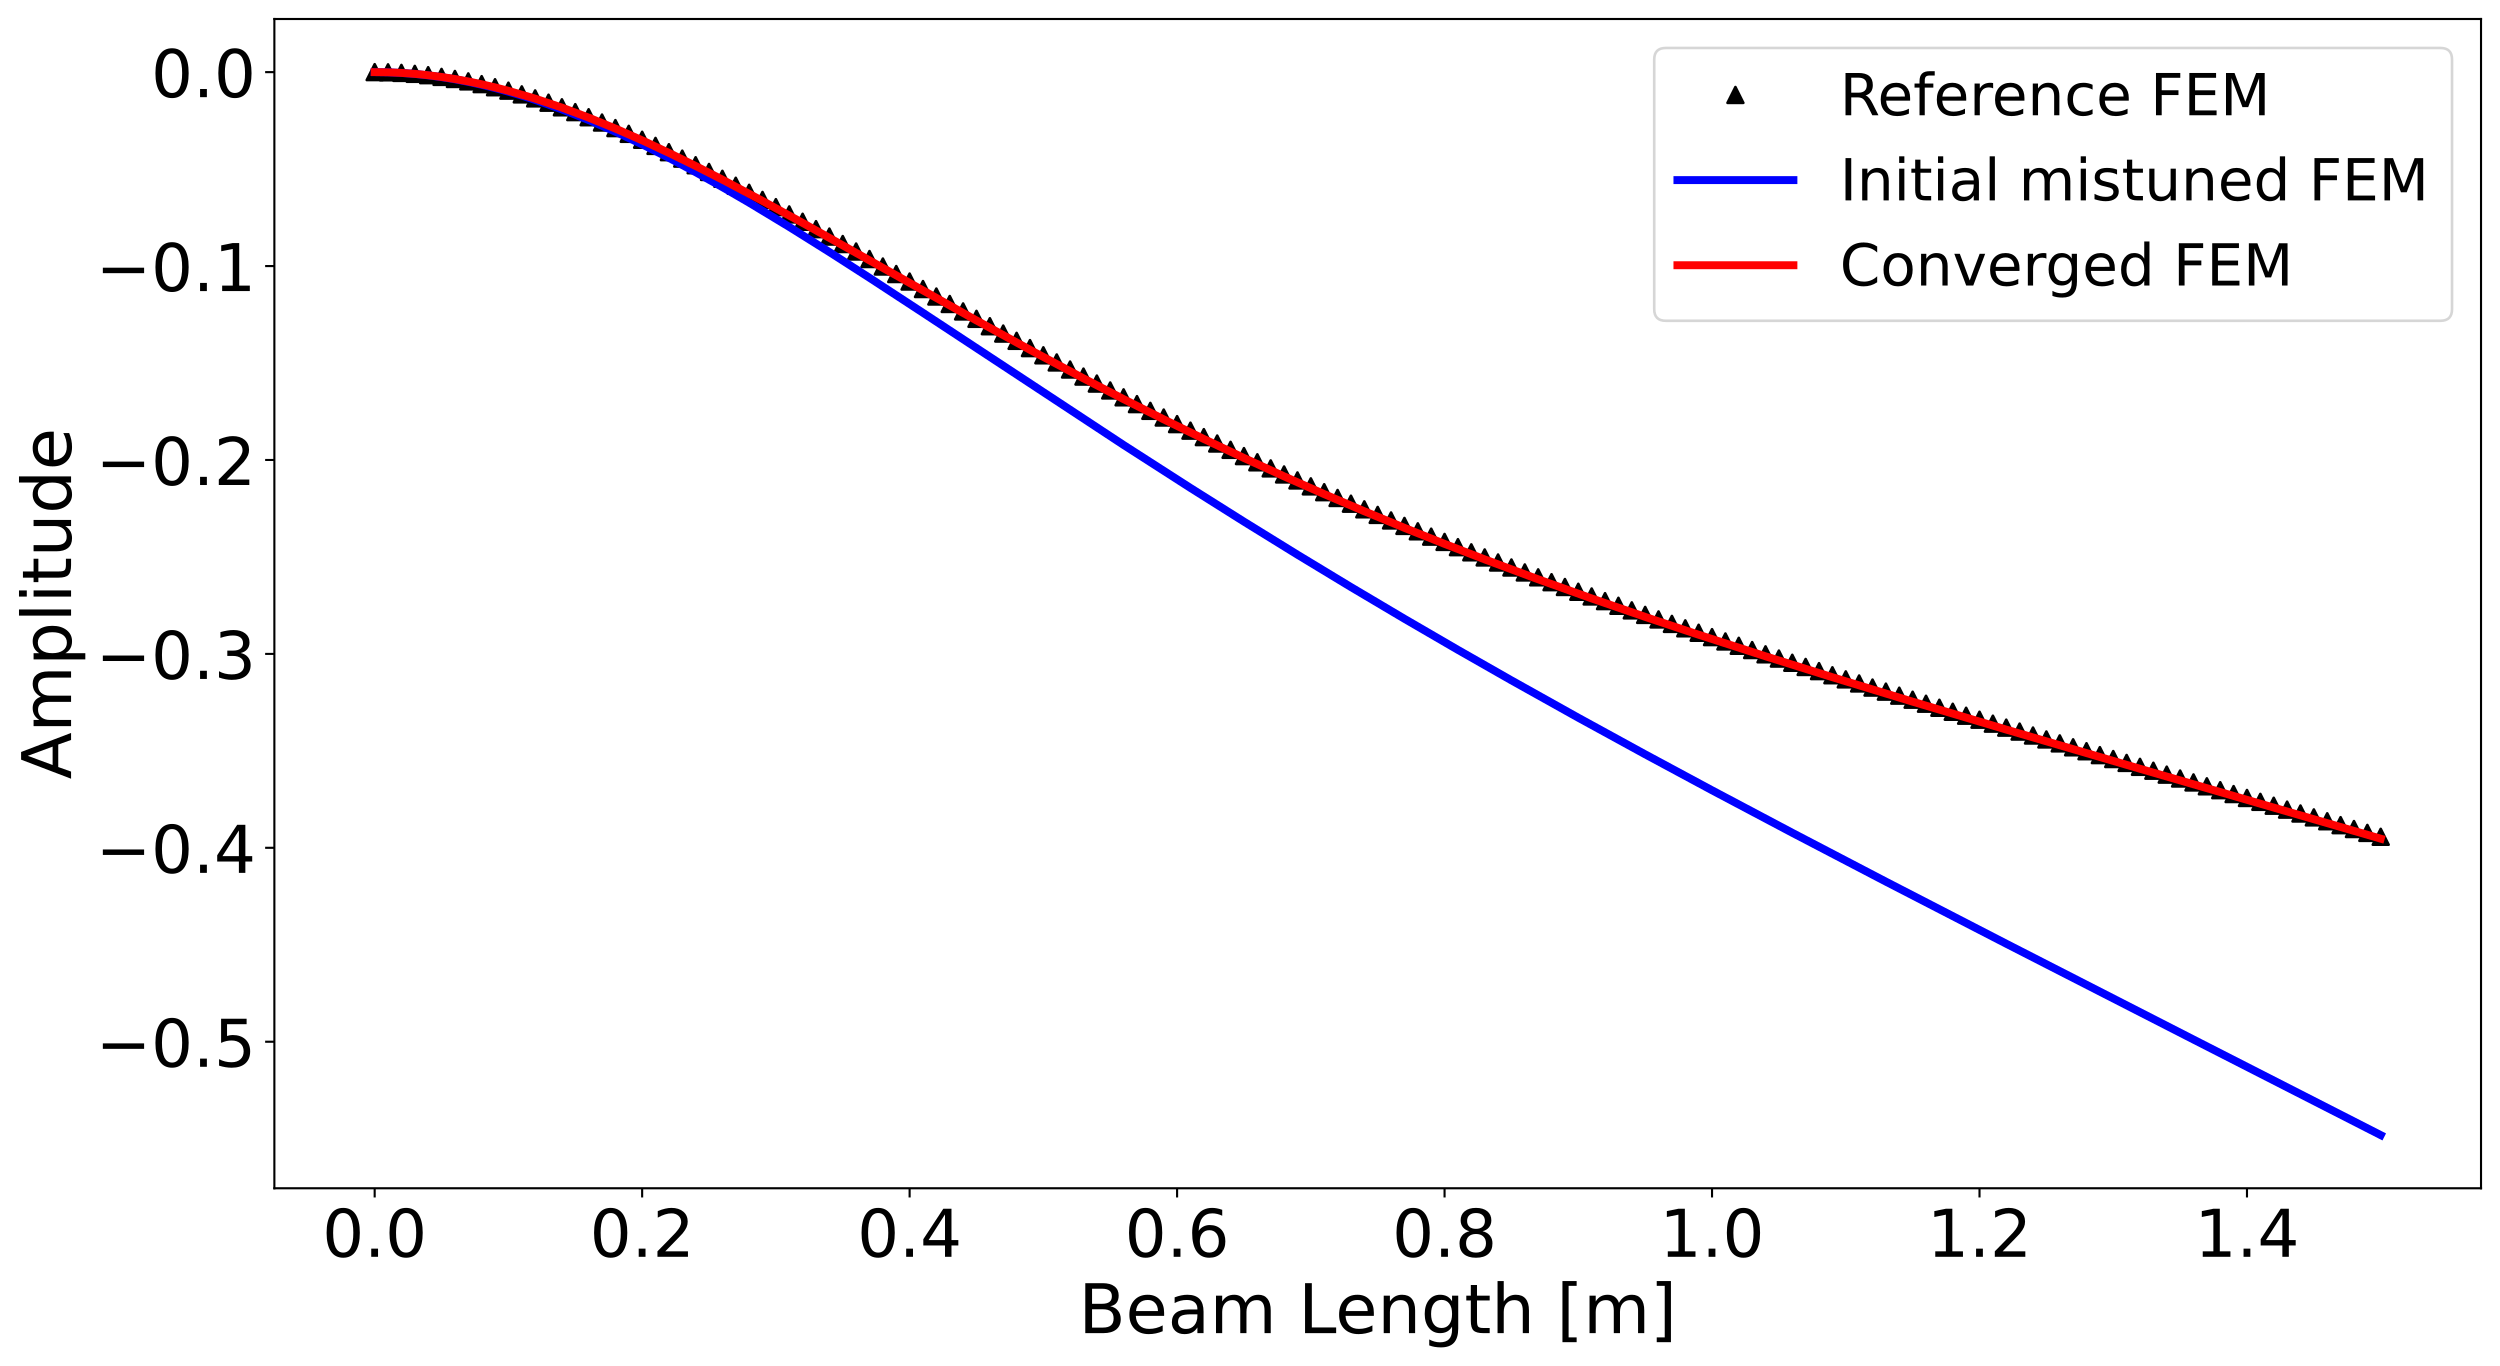 <?xml version="1.0" encoding="utf-8" standalone="no"?>
<!DOCTYPE svg PUBLIC "-//W3C//DTD SVG 1.1//EN"
  "http://www.w3.org/Graphics/SVG/1.1/DTD/svg11.dtd">
<!-- Created with matplotlib (https://matplotlib.org/) -->
<svg height="518.278pt" version="1.1" viewBox="0 0 948.27 518.278" width="948.27pt" xmlns="http://www.w3.org/2000/svg" xmlns:xlink="http://www.w3.org/1999/xlink">
 <defs>
  <style type="text/css">*{stroke-linecap:butt;stroke-linejoin:round;}</style>
 </defs>
 <g id="figure_1">
  <g id="patch_1">
   <path d="M 0 518.278 
L 948.27 518.278 
L 948.27 0 
L 0 0 
z
" style="fill:#ffffff;"/>
  </g>
  <g id="axes_1">
   <g id="patch_2">
    <path d="M 104.07 450.72 
L 941.07 450.72 
L 941.07 7.2 
L 104.07 7.2 
z
" style="fill:#ffffff;"/>
   </g>
   <g id="matplotlib.axis_1">
    <g id="xtick_1">
     <g id="line2d_1">
      <defs>
       <path d="M 0 0 
L 0 3.5 
" id="m51bb74ea30" style="stroke:#000000;stroke-width:0.8;"/>
      </defs>
      <g>
       <use style="stroke:#000000;stroke-width:0.8;" x="142.116" xlink:href="#m51bb74ea30" y="450.72"/>
      </g>
     </g>
     <g id="text_1">
      <!-- 0.0 -->
      <g transform="translate(122.237 476.716)scale(0.25 -0.25)">
       <defs>
        <path d="M 31.781 66.406 
Q 24.172 66.406 20.328 58.906 
Q 16.5 51.422 16.5 36.375 
Q 16.5 21.391 20.328 13.891 
Q 24.172 6.391 31.781 6.391 
Q 39.453 6.391 43.281 13.891 
Q 47.125 21.391 47.125 36.375 
Q 47.125 51.422 43.281 58.906 
Q 39.453 66.406 31.781 66.406 
z
M 31.781 74.219 
Q 44.047 74.219 50.516 64.516 
Q 56.984 54.828 56.984 36.375 
Q 56.984 17.969 50.516 8.266 
Q 44.047 -1.422 31.781 -1.422 
Q 19.531 -1.422 13.062 8.266 
Q 6.594 17.969 6.594 36.375 
Q 6.594 54.828 13.062 64.516 
Q 19.531 74.219 31.781 74.219 
z
" id="DejaVuSans-48"/>
        <path d="M 10.688 12.406 
L 21 12.406 
L 21 0 
L 10.688 0 
z
" id="DejaVuSans-46"/>
       </defs>
       <use xlink:href="#DejaVuSans-48"/>
       <use x="63.623" xlink:href="#DejaVuSans-46"/>
       <use x="95.41" xlink:href="#DejaVuSans-48"/>
      </g>
     </g>
    </g>
    <g id="xtick_2">
     <g id="line2d_2">
      <g>
       <use style="stroke:#000000;stroke-width:0.8;" x="243.57" xlink:href="#m51bb74ea30" y="450.72"/>
      </g>
     </g>
     <g id="text_2">
      <!-- 0.2 -->
      <g transform="translate(223.691 476.716)scale(0.25 -0.25)">
       <defs>
        <path d="M 19.188 8.297 
L 53.609 8.297 
L 53.609 0 
L 7.328 0 
L 7.328 8.297 
Q 12.938 14.109 22.625 23.891 
Q 32.328 33.688 34.812 36.531 
Q 39.547 41.844 41.422 45.531 
Q 43.312 49.219 43.312 52.781 
Q 43.312 58.594 39.234 62.25 
Q 35.156 65.922 28.609 65.922 
Q 23.969 65.922 18.812 64.312 
Q 13.672 62.703 7.812 59.422 
L 7.812 69.391 
Q 13.766 71.781 18.938 73 
Q 24.125 74.219 28.422 74.219 
Q 39.75 74.219 46.484 68.547 
Q 53.219 62.891 53.219 53.422 
Q 53.219 48.922 51.531 44.891 
Q 49.859 40.875 45.406 35.406 
Q 44.188 33.984 37.641 27.219 
Q 31.109 20.453 19.188 8.297 
z
" id="DejaVuSans-50"/>
       </defs>
       <use xlink:href="#DejaVuSans-48"/>
       <use x="63.623" xlink:href="#DejaVuSans-46"/>
       <use x="95.41" xlink:href="#DejaVuSans-50"/>
      </g>
     </g>
    </g>
    <g id="xtick_3">
     <g id="line2d_3">
      <g>
       <use style="stroke:#000000;stroke-width:0.8;" x="345.025" xlink:href="#m51bb74ea30" y="450.72"/>
      </g>
     </g>
     <g id="text_3">
      <!-- 0.4 -->
      <g transform="translate(325.146 476.716)scale(0.25 -0.25)">
       <defs>
        <path d="M 37.797 64.312 
L 12.891 25.391 
L 37.797 25.391 
z
M 35.203 72.906 
L 47.609 72.906 
L 47.609 25.391 
L 58.016 25.391 
L 58.016 17.188 
L 47.609 17.188 
L 47.609 0 
L 37.797 0 
L 37.797 17.188 
L 4.891 17.188 
L 4.891 26.703 
z
" id="DejaVuSans-52"/>
       </defs>
       <use xlink:href="#DejaVuSans-48"/>
       <use x="63.623" xlink:href="#DejaVuSans-46"/>
       <use x="95.41" xlink:href="#DejaVuSans-52"/>
      </g>
     </g>
    </g>
    <g id="xtick_4">
     <g id="line2d_4">
      <g>
       <use style="stroke:#000000;stroke-width:0.8;" x="446.479" xlink:href="#m51bb74ea30" y="450.72"/>
      </g>
     </g>
     <g id="text_4">
      <!-- 0.6 -->
      <g transform="translate(426.6 476.716)scale(0.25 -0.25)">
       <defs>
        <path d="M 33.016 40.375 
Q 26.375 40.375 22.484 35.828 
Q 18.609 31.297 18.609 23.391 
Q 18.609 15.531 22.484 10.953 
Q 26.375 6.391 33.016 6.391 
Q 39.656 6.391 43.531 10.953 
Q 47.406 15.531 47.406 23.391 
Q 47.406 31.297 43.531 35.828 
Q 39.656 40.375 33.016 40.375 
z
M 52.594 71.297 
L 52.594 62.312 
Q 48.875 64.062 45.094 64.984 
Q 41.312 65.922 37.594 65.922 
Q 27.828 65.922 22.672 59.328 
Q 17.531 52.734 16.797 39.406 
Q 19.672 43.656 24.016 45.922 
Q 28.375 48.188 33.594 48.188 
Q 44.578 48.188 50.953 41.516 
Q 57.328 34.859 57.328 23.391 
Q 57.328 12.156 50.688 5.359 
Q 44.047 -1.422 33.016 -1.422 
Q 20.359 -1.422 13.672 8.266 
Q 6.984 17.969 6.984 36.375 
Q 6.984 53.656 15.188 63.938 
Q 23.391 74.219 37.203 74.219 
Q 40.922 74.219 44.703 73.484 
Q 48.484 72.75 52.594 71.297 
z
" id="DejaVuSans-54"/>
       </defs>
       <use xlink:href="#DejaVuSans-48"/>
       <use x="63.623" xlink:href="#DejaVuSans-46"/>
       <use x="95.41" xlink:href="#DejaVuSans-54"/>
      </g>
     </g>
    </g>
    <g id="xtick_5">
     <g id="line2d_5">
      <g>
       <use style="stroke:#000000;stroke-width:0.8;" x="547.934" xlink:href="#m51bb74ea30" y="450.72"/>
      </g>
     </g>
     <g id="text_5">
      <!-- 0.8 -->
      <g transform="translate(528.055 476.716)scale(0.25 -0.25)">
       <defs>
        <path d="M 31.781 34.625 
Q 24.75 34.625 20.719 30.859 
Q 16.703 27.094 16.703 20.516 
Q 16.703 13.922 20.719 10.156 
Q 24.75 6.391 31.781 6.391 
Q 38.812 6.391 42.859 10.172 
Q 46.922 13.969 46.922 20.516 
Q 46.922 27.094 42.891 30.859 
Q 38.875 34.625 31.781 34.625 
z
M 21.922 38.812 
Q 15.578 40.375 12.031 44.719 
Q 8.5 49.078 8.5 55.328 
Q 8.5 64.062 14.719 69.141 
Q 20.953 74.219 31.781 74.219 
Q 42.672 74.219 48.875 69.141 
Q 55.078 64.062 55.078 55.328 
Q 55.078 49.078 51.531 44.719 
Q 48 40.375 41.703 38.812 
Q 48.828 37.156 52.797 32.312 
Q 56.781 27.484 56.781 20.516 
Q 56.781 9.906 50.312 4.234 
Q 43.844 -1.422 31.781 -1.422 
Q 19.734 -1.422 13.25 4.234 
Q 6.781 9.906 6.781 20.516 
Q 6.781 27.484 10.781 32.312 
Q 14.797 37.156 21.922 38.812 
z
M 18.312 54.391 
Q 18.312 48.734 21.844 45.562 
Q 25.391 42.391 31.781 42.391 
Q 38.141 42.391 41.719 45.562 
Q 45.312 48.734 45.312 54.391 
Q 45.312 60.062 41.719 63.234 
Q 38.141 66.406 31.781 66.406 
Q 25.391 66.406 21.844 63.234 
Q 18.312 60.062 18.312 54.391 
z
" id="DejaVuSans-56"/>
       </defs>
       <use xlink:href="#DejaVuSans-48"/>
       <use x="63.623" xlink:href="#DejaVuSans-46"/>
       <use x="95.41" xlink:href="#DejaVuSans-56"/>
      </g>
     </g>
    </g>
    <g id="xtick_6">
     <g id="line2d_6">
      <g>
       <use style="stroke:#000000;stroke-width:0.8;" x="649.388" xlink:href="#m51bb74ea30" y="450.72"/>
      </g>
     </g>
     <g id="text_6">
      <!-- 1.0 -->
      <g transform="translate(629.509 476.716)scale(0.25 -0.25)">
       <defs>
        <path d="M 12.406 8.297 
L 28.516 8.297 
L 28.516 63.922 
L 10.984 60.406 
L 10.984 69.391 
L 28.422 72.906 
L 38.281 72.906 
L 38.281 8.297 
L 54.391 8.297 
L 54.391 0 
L 12.406 0 
z
" id="DejaVuSans-49"/>
       </defs>
       <use xlink:href="#DejaVuSans-49"/>
       <use x="63.623" xlink:href="#DejaVuSans-46"/>
       <use x="95.41" xlink:href="#DejaVuSans-48"/>
      </g>
     </g>
    </g>
    <g id="xtick_7">
     <g id="line2d_7">
      <g>
       <use style="stroke:#000000;stroke-width:0.8;" x="750.843" xlink:href="#m51bb74ea30" y="450.72"/>
      </g>
     </g>
     <g id="text_7">
      <!-- 1.2 -->
      <g transform="translate(730.964 476.716)scale(0.25 -0.25)">
       <use xlink:href="#DejaVuSans-49"/>
       <use x="63.623" xlink:href="#DejaVuSans-46"/>
       <use x="95.41" xlink:href="#DejaVuSans-50"/>
      </g>
     </g>
    </g>
    <g id="xtick_8">
     <g id="line2d_8">
      <g>
       <use style="stroke:#000000;stroke-width:0.8;" x="852.297" xlink:href="#m51bb74ea30" y="450.72"/>
      </g>
     </g>
     <g id="text_8">
      <!-- 1.4 -->
      <g transform="translate(832.419 476.716)scale(0.25 -0.25)">
       <use xlink:href="#DejaVuSans-49"/>
       <use x="63.623" xlink:href="#DejaVuSans-46"/>
       <use x="95.41" xlink:href="#DejaVuSans-52"/>
      </g>
     </g>
    </g>
    <g id="text_9">
     <!-- Beam Length [m] -->
     <g transform="translate(409.111 505.671)scale(0.26 -0.26)">
      <defs>
       <path d="M 19.672 34.812 
L 19.672 8.109 
L 35.5 8.109 
Q 43.453 8.109 47.281 11.406 
Q 51.125 14.703 51.125 21.484 
Q 51.125 28.328 47.281 31.562 
Q 43.453 34.812 35.5 34.812 
z
M 19.672 64.797 
L 19.672 42.828 
L 34.281 42.828 
Q 41.5 42.828 45.031 45.531 
Q 48.578 48.25 48.578 53.812 
Q 48.578 59.328 45.031 62.062 
Q 41.5 64.797 34.281 64.797 
z
M 9.812 72.906 
L 35.016 72.906 
Q 46.297 72.906 52.391 68.219 
Q 58.5 63.531 58.5 54.891 
Q 58.5 48.188 55.375 44.234 
Q 52.25 40.281 46.188 39.312 
Q 53.469 37.75 57.5 32.781 
Q 61.531 27.828 61.531 20.406 
Q 61.531 10.641 54.891 5.312 
Q 48.25 0 35.984 0 
L 9.812 0 
z
" id="DejaVuSans-66"/>
       <path d="M 56.203 29.594 
L 56.203 25.203 
L 14.891 25.203 
Q 15.484 15.922 20.484 11.062 
Q 25.484 6.203 34.422 6.203 
Q 39.594 6.203 44.453 7.469 
Q 49.312 8.734 54.109 11.281 
L 54.109 2.781 
Q 49.266 0.734 44.188 -0.344 
Q 39.109 -1.422 33.891 -1.422 
Q 20.797 -1.422 13.156 6.188 
Q 5.516 13.812 5.516 26.812 
Q 5.516 40.234 12.766 48.109 
Q 20.016 56 32.328 56 
Q 43.359 56 49.781 48.891 
Q 56.203 41.797 56.203 29.594 
z
M 47.219 32.234 
Q 47.125 39.594 43.094 43.984 
Q 39.062 48.391 32.422 48.391 
Q 24.906 48.391 20.391 44.141 
Q 15.875 39.891 15.188 32.172 
z
" id="DejaVuSans-101"/>
       <path d="M 34.281 27.484 
Q 23.391 27.484 19.188 25 
Q 14.984 22.516 14.984 16.5 
Q 14.984 11.719 18.141 8.906 
Q 21.297 6.109 26.703 6.109 
Q 34.188 6.109 38.703 11.406 
Q 43.219 16.703 43.219 25.484 
L 43.219 27.484 
z
M 52.203 31.203 
L 52.203 0 
L 43.219 0 
L 43.219 8.297 
Q 40.141 3.328 35.547 0.953 
Q 30.953 -1.422 24.312 -1.422 
Q 15.922 -1.422 10.953 3.297 
Q 6 8.016 6 15.922 
Q 6 25.141 12.172 29.828 
Q 18.359 34.516 30.609 34.516 
L 43.219 34.516 
L 43.219 35.406 
Q 43.219 41.609 39.141 45 
Q 35.062 48.391 27.688 48.391 
Q 23 48.391 18.547 47.266 
Q 14.109 46.141 10.016 43.891 
L 10.016 52.203 
Q 14.938 54.109 19.578 55.047 
Q 24.219 56 28.609 56 
Q 40.484 56 46.344 49.844 
Q 52.203 43.703 52.203 31.203 
z
" id="DejaVuSans-97"/>
       <path d="M 52 44.188 
Q 55.375 50.25 60.062 53.125 
Q 64.75 56 71.094 56 
Q 79.641 56 84.281 50.016 
Q 88.922 44.047 88.922 33.016 
L 88.922 0 
L 79.891 0 
L 79.891 32.719 
Q 79.891 40.578 77.094 44.375 
Q 74.312 48.188 68.609 48.188 
Q 61.625 48.188 57.562 43.547 
Q 53.516 38.922 53.516 30.906 
L 53.516 0 
L 44.484 0 
L 44.484 32.719 
Q 44.484 40.625 41.703 44.406 
Q 38.922 48.188 33.109 48.188 
Q 26.219 48.188 22.156 43.531 
Q 18.109 38.875 18.109 30.906 
L 18.109 0 
L 9.078 0 
L 9.078 54.688 
L 18.109 54.688 
L 18.109 46.188 
Q 21.188 51.219 25.484 53.609 
Q 29.781 56 35.688 56 
Q 41.656 56 45.828 52.969 
Q 50 49.953 52 44.188 
z
" id="DejaVuSans-109"/>
       <path id="DejaVuSans-32"/>
       <path d="M 9.812 72.906 
L 19.672 72.906 
L 19.672 8.297 
L 55.172 8.297 
L 55.172 0 
L 9.812 0 
z
" id="DejaVuSans-76"/>
       <path d="M 54.891 33.016 
L 54.891 0 
L 45.906 0 
L 45.906 32.719 
Q 45.906 40.484 42.875 44.328 
Q 39.844 48.188 33.797 48.188 
Q 26.516 48.188 22.312 43.547 
Q 18.109 38.922 18.109 30.906 
L 18.109 0 
L 9.078 0 
L 9.078 54.688 
L 18.109 54.688 
L 18.109 46.188 
Q 21.344 51.125 25.703 53.562 
Q 30.078 56 35.797 56 
Q 45.219 56 50.047 50.172 
Q 54.891 44.344 54.891 33.016 
z
" id="DejaVuSans-110"/>
       <path d="M 45.406 27.984 
Q 45.406 37.75 41.375 43.109 
Q 37.359 48.484 30.078 48.484 
Q 22.859 48.484 18.828 43.109 
Q 14.797 37.75 14.797 27.984 
Q 14.797 18.266 18.828 12.891 
Q 22.859 7.516 30.078 7.516 
Q 37.359 7.516 41.375 12.891 
Q 45.406 18.266 45.406 27.984 
z
M 54.391 6.781 
Q 54.391 -7.172 48.188 -13.984 
Q 42 -20.797 29.203 -20.797 
Q 24.469 -20.797 20.266 -20.094 
Q 16.062 -19.391 12.109 -17.922 
L 12.109 -9.188 
Q 16.062 -11.328 19.922 -12.344 
Q 23.781 -13.375 27.781 -13.375 
Q 36.625 -13.375 41.016 -8.766 
Q 45.406 -4.156 45.406 5.172 
L 45.406 9.625 
Q 42.625 4.781 38.281 2.391 
Q 33.938 0 27.875 0 
Q 17.828 0 11.672 7.656 
Q 5.516 15.328 5.516 27.984 
Q 5.516 40.672 11.672 48.328 
Q 17.828 56 27.875 56 
Q 33.938 56 38.281 53.609 
Q 42.625 51.219 45.406 46.391 
L 45.406 54.688 
L 54.391 54.688 
z
" id="DejaVuSans-103"/>
       <path d="M 18.312 70.219 
L 18.312 54.688 
L 36.812 54.688 
L 36.812 47.703 
L 18.312 47.703 
L 18.312 18.016 
Q 18.312 11.328 20.141 9.422 
Q 21.969 7.516 27.594 7.516 
L 36.812 7.516 
L 36.812 0 
L 27.594 0 
Q 17.188 0 13.234 3.875 
Q 9.281 7.766 9.281 18.016 
L 9.281 47.703 
L 2.688 47.703 
L 2.688 54.688 
L 9.281 54.688 
L 9.281 70.219 
z
" id="DejaVuSans-116"/>
       <path d="M 54.891 33.016 
L 54.891 0 
L 45.906 0 
L 45.906 32.719 
Q 45.906 40.484 42.875 44.328 
Q 39.844 48.188 33.797 48.188 
Q 26.516 48.188 22.312 43.547 
Q 18.109 38.922 18.109 30.906 
L 18.109 0 
L 9.078 0 
L 9.078 75.984 
L 18.109 75.984 
L 18.109 46.188 
Q 21.344 51.125 25.703 53.562 
Q 30.078 56 35.797 56 
Q 45.219 56 50.047 50.172 
Q 54.891 44.344 54.891 33.016 
z
" id="DejaVuSans-104"/>
       <path d="M 8.594 75.984 
L 29.297 75.984 
L 29.297 69 
L 17.578 69 
L 17.578 -6.203 
L 29.297 -6.203 
L 29.297 -13.188 
L 8.594 -13.188 
z
" id="DejaVuSans-91"/>
       <path d="M 30.422 75.984 
L 30.422 -13.188 
L 9.719 -13.188 
L 9.719 -6.203 
L 21.391 -6.203 
L 21.391 69 
L 9.719 69 
L 9.719 75.984 
z
" id="DejaVuSans-93"/>
      </defs>
      <use xlink:href="#DejaVuSans-66"/>
      <use x="68.604" xlink:href="#DejaVuSans-101"/>
      <use x="130.127" xlink:href="#DejaVuSans-97"/>
      <use x="191.406" xlink:href="#DejaVuSans-109"/>
      <use x="288.818" xlink:href="#DejaVuSans-32"/>
      <use x="320.605" xlink:href="#DejaVuSans-76"/>
      <use x="374.568" xlink:href="#DejaVuSans-101"/>
      <use x="436.092" xlink:href="#DejaVuSans-110"/>
      <use x="499.471" xlink:href="#DejaVuSans-103"/>
      <use x="562.947" xlink:href="#DejaVuSans-116"/>
      <use x="602.156" xlink:href="#DejaVuSans-104"/>
      <use x="665.535" xlink:href="#DejaVuSans-32"/>
      <use x="697.322" xlink:href="#DejaVuSans-91"/>
      <use x="736.336" xlink:href="#DejaVuSans-109"/>
      <use x="833.748" xlink:href="#DejaVuSans-93"/>
     </g>
    </g>
   </g>
   <g id="matplotlib.axis_2">
    <g id="ytick_1">
     <g id="line2d_9">
      <defs>
       <path d="M 0 0 
L -3.5 0 
" id="md8420a732a" style="stroke:#000000;stroke-width:0.8;"/>
      </defs>
      <g>
       <use style="stroke:#000000;stroke-width:0.8;" x="104.07" xlink:href="#md8420a732a" y="395.141"/>
      </g>
     </g>
     <g id="text_10">
      <!-- −0.5 -->
      <g transform="translate(36.363 404.639)scale(0.25 -0.25)">
       <defs>
        <path d="M 10.594 35.5 
L 73.188 35.5 
L 73.188 27.203 
L 10.594 27.203 
z
" id="DejaVuSans-8722"/>
        <path d="M 10.797 72.906 
L 49.516 72.906 
L 49.516 64.594 
L 19.828 64.594 
L 19.828 46.734 
Q 21.969 47.469 24.109 47.828 
Q 26.266 48.188 28.422 48.188 
Q 40.625 48.188 47.75 41.5 
Q 54.891 34.812 54.891 23.391 
Q 54.891 11.625 47.562 5.094 
Q 40.234 -1.422 26.906 -1.422 
Q 22.312 -1.422 17.547 -0.641 
Q 12.797 0.141 7.719 1.703 
L 7.719 11.625 
Q 12.109 9.234 16.797 8.062 
Q 21.484 6.891 26.703 6.891 
Q 35.156 6.891 40.078 11.328 
Q 45.016 15.766 45.016 23.391 
Q 45.016 31 40.078 35.438 
Q 35.156 39.891 26.703 39.891 
Q 22.75 39.891 18.812 39.016 
Q 14.891 38.141 10.797 36.281 
z
" id="DejaVuSans-53"/>
       </defs>
       <use xlink:href="#DejaVuSans-8722"/>
       <use x="83.789" xlink:href="#DejaVuSans-48"/>
       <use x="147.412" xlink:href="#DejaVuSans-46"/>
       <use x="179.199" xlink:href="#DejaVuSans-53"/>
      </g>
     </g>
    </g>
    <g id="ytick_2">
     <g id="line2d_10">
      <g>
       <use style="stroke:#000000;stroke-width:0.8;" x="104.07" xlink:href="#md8420a732a" y="321.584"/>
      </g>
     </g>
     <g id="text_11">
      <!-- −0.4 -->
      <g transform="translate(36.363 331.082)scale(0.25 -0.25)">
       <use xlink:href="#DejaVuSans-8722"/>
       <use x="83.789" xlink:href="#DejaVuSans-48"/>
       <use x="147.412" xlink:href="#DejaVuSans-46"/>
       <use x="179.199" xlink:href="#DejaVuSans-52"/>
      </g>
     </g>
    </g>
    <g id="ytick_3">
     <g id="line2d_11">
      <g>
       <use style="stroke:#000000;stroke-width:0.8;" x="104.07" xlink:href="#md8420a732a" y="248.028"/>
      </g>
     </g>
     <g id="text_12">
      <!-- −0.3 -->
      <g transform="translate(36.363 257.526)scale(0.25 -0.25)">
       <defs>
        <path d="M 40.578 39.312 
Q 47.656 37.797 51.625 33 
Q 55.609 28.219 55.609 21.188 
Q 55.609 10.406 48.188 4.484 
Q 40.766 -1.422 27.094 -1.422 
Q 22.516 -1.422 17.656 -0.516 
Q 12.797 0.391 7.625 2.203 
L 7.625 11.719 
Q 11.719 9.328 16.594 8.109 
Q 21.484 6.891 26.812 6.891 
Q 36.078 6.891 40.938 10.547 
Q 45.797 14.203 45.797 21.188 
Q 45.797 27.641 41.281 31.266 
Q 36.766 34.906 28.719 34.906 
L 20.219 34.906 
L 20.219 43.016 
L 29.109 43.016 
Q 36.375 43.016 40.234 45.922 
Q 44.094 48.828 44.094 54.297 
Q 44.094 59.906 40.109 62.906 
Q 36.141 65.922 28.719 65.922 
Q 24.656 65.922 20.016 65.031 
Q 15.375 64.156 9.812 62.312 
L 9.812 71.094 
Q 15.438 72.656 20.344 73.438 
Q 25.25 74.219 29.594 74.219 
Q 40.828 74.219 47.359 69.109 
Q 53.906 64.016 53.906 55.328 
Q 53.906 49.266 50.438 45.094 
Q 46.969 40.922 40.578 39.312 
z
" id="DejaVuSans-51"/>
       </defs>
       <use xlink:href="#DejaVuSans-8722"/>
       <use x="83.789" xlink:href="#DejaVuSans-48"/>
       <use x="147.412" xlink:href="#DejaVuSans-46"/>
       <use x="179.199" xlink:href="#DejaVuSans-51"/>
      </g>
     </g>
    </g>
    <g id="ytick_4">
     <g id="line2d_12">
      <g>
       <use style="stroke:#000000;stroke-width:0.8;" x="104.07" xlink:href="#md8420a732a" y="174.472"/>
      </g>
     </g>
     <g id="text_13">
      <!-- −0.2 -->
      <g transform="translate(36.363 183.97)scale(0.25 -0.25)">
       <use xlink:href="#DejaVuSans-8722"/>
       <use x="83.789" xlink:href="#DejaVuSans-48"/>
       <use x="147.412" xlink:href="#DejaVuSans-46"/>
       <use x="179.199" xlink:href="#DejaVuSans-50"/>
      </g>
     </g>
    </g>
    <g id="ytick_5">
     <g id="line2d_13">
      <g>
       <use style="stroke:#000000;stroke-width:0.8;" x="104.07" xlink:href="#md8420a732a" y="100.916"/>
      </g>
     </g>
     <g id="text_14">
      <!-- −0.1 -->
      <g transform="translate(36.363 110.414)scale(0.25 -0.25)">
       <use xlink:href="#DejaVuSans-8722"/>
       <use x="83.789" xlink:href="#DejaVuSans-48"/>
       <use x="147.412" xlink:href="#DejaVuSans-46"/>
       <use x="179.199" xlink:href="#DejaVuSans-49"/>
      </g>
     </g>
    </g>
    <g id="ytick_6">
     <g id="line2d_14">
      <g>
       <use style="stroke:#000000;stroke-width:0.8;" x="104.07" xlink:href="#md8420a732a" y="27.36"/>
      </g>
     </g>
     <g id="text_15">
      <!-- 0.0 -->
      <g transform="translate(57.312 36.858)scale(0.25 -0.25)">
       <use xlink:href="#DejaVuSans-48"/>
       <use x="63.623" xlink:href="#DejaVuSans-46"/>
       <use x="95.41" xlink:href="#DejaVuSans-48"/>
      </g>
     </g>
    </g>
    <g id="text_16">
     <!-- Amplitude -->
     <g transform="translate(26.956 295.579)rotate(-90)scale(0.26 -0.26)">
      <defs>
       <path d="M 34.188 63.188 
L 20.797 26.906 
L 47.609 26.906 
z
M 28.609 72.906 
L 39.797 72.906 
L 67.578 0 
L 57.328 0 
L 50.688 18.703 
L 17.828 18.703 
L 11.188 0 
L 0.781 0 
z
" id="DejaVuSans-65"/>
       <path d="M 18.109 8.203 
L 18.109 -20.797 
L 9.078 -20.797 
L 9.078 54.688 
L 18.109 54.688 
L 18.109 46.391 
Q 20.953 51.266 25.266 53.625 
Q 29.594 56 35.594 56 
Q 45.562 56 51.781 48.094 
Q 58.016 40.188 58.016 27.297 
Q 58.016 14.406 51.781 6.484 
Q 45.562 -1.422 35.594 -1.422 
Q 29.594 -1.422 25.266 0.953 
Q 20.953 3.328 18.109 8.203 
z
M 48.688 27.297 
Q 48.688 37.203 44.609 42.844 
Q 40.531 48.484 33.406 48.484 
Q 26.266 48.484 22.188 42.844 
Q 18.109 37.203 18.109 27.297 
Q 18.109 17.391 22.188 11.75 
Q 26.266 6.109 33.406 6.109 
Q 40.531 6.109 44.609 11.75 
Q 48.688 17.391 48.688 27.297 
z
" id="DejaVuSans-112"/>
       <path d="M 9.422 75.984 
L 18.406 75.984 
L 18.406 0 
L 9.422 0 
z
" id="DejaVuSans-108"/>
       <path d="M 9.422 54.688 
L 18.406 54.688 
L 18.406 0 
L 9.422 0 
z
M 9.422 75.984 
L 18.406 75.984 
L 18.406 64.594 
L 9.422 64.594 
z
" id="DejaVuSans-105"/>
       <path d="M 8.5 21.578 
L 8.5 54.688 
L 17.484 54.688 
L 17.484 21.922 
Q 17.484 14.156 20.5 10.266 
Q 23.531 6.391 29.594 6.391 
Q 36.859 6.391 41.078 11.031 
Q 45.312 15.672 45.312 23.688 
L 45.312 54.688 
L 54.297 54.688 
L 54.297 0 
L 45.312 0 
L 45.312 8.406 
Q 42.047 3.422 37.719 1 
Q 33.406 -1.422 27.688 -1.422 
Q 18.266 -1.422 13.375 4.438 
Q 8.5 10.297 8.5 21.578 
z
M 31.109 56 
z
" id="DejaVuSans-117"/>
       <path d="M 45.406 46.391 
L 45.406 75.984 
L 54.391 75.984 
L 54.391 0 
L 45.406 0 
L 45.406 8.203 
Q 42.578 3.328 38.25 0.953 
Q 33.938 -1.422 27.875 -1.422 
Q 17.969 -1.422 11.734 6.484 
Q 5.516 14.406 5.516 27.297 
Q 5.516 40.188 11.734 48.094 
Q 17.969 56 27.875 56 
Q 33.938 56 38.25 53.625 
Q 42.578 51.266 45.406 46.391 
z
M 14.797 27.297 
Q 14.797 17.391 18.875 11.75 
Q 22.953 6.109 30.078 6.109 
Q 37.203 6.109 41.297 11.75 
Q 45.406 17.391 45.406 27.297 
Q 45.406 37.203 41.297 42.844 
Q 37.203 48.484 30.078 48.484 
Q 22.953 48.484 18.875 42.844 
Q 14.797 37.203 14.797 27.297 
z
" id="DejaVuSans-100"/>
      </defs>
      <use xlink:href="#DejaVuSans-65"/>
      <use x="68.408" xlink:href="#DejaVuSans-109"/>
      <use x="165.82" xlink:href="#DejaVuSans-112"/>
      <use x="229.297" xlink:href="#DejaVuSans-108"/>
      <use x="257.08" xlink:href="#DejaVuSans-105"/>
      <use x="284.863" xlink:href="#DejaVuSans-116"/>
      <use x="324.072" xlink:href="#DejaVuSans-117"/>
      <use x="387.451" xlink:href="#DejaVuSans-100"/>
      <use x="450.928" xlink:href="#DejaVuSans-101"/>
     </g>
    </g>
   </g>
   <g id="line2d_15">
    <defs>
     <path d="M 0 -3 
L -3 3 
L 3 3 
z
" id="m47adfef854" style="stroke:#000000;stroke-linejoin:miter;"/>
    </defs>
    <g clip-path="url(#pd2d7731644)">
     <use style="stroke:#000000;stroke-linejoin:miter;" x="142.116" xlink:href="#m47adfef854" y="27.36"/>
     <use style="stroke:#000000;stroke-linejoin:miter;" x="147.188" xlink:href="#m47adfef854" y="27.433"/>
     <use style="stroke:#000000;stroke-linejoin:miter;" x="152.261" xlink:href="#m47adfef854" y="27.652"/>
     <use style="stroke:#000000;stroke-linejoin:miter;" x="157.334" xlink:href="#m47adfef854" y="28.015"/>
     <use style="stroke:#000000;stroke-linejoin:miter;" x="162.407" xlink:href="#m47adfef854" y="28.521"/>
     <use style="stroke:#000000;stroke-linejoin:miter;" x="167.479" xlink:href="#m47adfef854" y="29.166"/>
     <use style="stroke:#000000;stroke-linejoin:miter;" x="172.552" xlink:href="#m47adfef854" y="29.949"/>
     <use style="stroke:#000000;stroke-linejoin:miter;" x="177.625" xlink:href="#m47adfef854" y="30.866"/>
     <use style="stroke:#000000;stroke-linejoin:miter;" x="182.697" xlink:href="#m47adfef854" y="31.913"/>
     <use style="stroke:#000000;stroke-linejoin:miter;" x="187.77" xlink:href="#m47adfef854" y="33.086"/>
     <use style="stroke:#000000;stroke-linejoin:miter;" x="192.843" xlink:href="#m47adfef854" y="34.382"/>
     <use style="stroke:#000000;stroke-linejoin:miter;" x="197.916" xlink:href="#m47adfef854" y="35.795"/>
     <use style="stroke:#000000;stroke-linejoin:miter;" x="202.988" xlink:href="#m47adfef854" y="37.322"/>
     <use style="stroke:#000000;stroke-linejoin:miter;" x="208.061" xlink:href="#m47adfef854" y="38.956"/>
     <use style="stroke:#000000;stroke-linejoin:miter;" x="213.134" xlink:href="#m47adfef854" y="40.694"/>
     <use style="stroke:#000000;stroke-linejoin:miter;" x="218.207" xlink:href="#m47adfef854" y="42.531"/>
     <use style="stroke:#000000;stroke-linejoin:miter;" x="223.279" xlink:href="#m47adfef854" y="44.461"/>
     <use style="stroke:#000000;stroke-linejoin:miter;" x="228.352" xlink:href="#m47adfef854" y="46.48"/>
     <use style="stroke:#000000;stroke-linejoin:miter;" x="233.425" xlink:href="#m47adfef854" y="48.582"/>
     <use style="stroke:#000000;stroke-linejoin:miter;" x="238.497" xlink:href="#m47adfef854" y="50.762"/>
     <use style="stroke:#000000;stroke-linejoin:miter;" x="243.57" xlink:href="#m47adfef854" y="53.016"/>
     <use style="stroke:#000000;stroke-linejoin:miter;" x="248.643" xlink:href="#m47adfef854" y="55.339"/>
     <use style="stroke:#000000;stroke-linejoin:miter;" x="253.716" xlink:href="#m47adfef854" y="57.725"/>
     <use style="stroke:#000000;stroke-linejoin:miter;" x="258.788" xlink:href="#m47adfef854" y="60.171"/>
     <use style="stroke:#000000;stroke-linejoin:miter;" x="263.861" xlink:href="#m47adfef854" y="62.671"/>
     <use style="stroke:#000000;stroke-linejoin:miter;" x="268.934" xlink:href="#m47adfef854" y="65.221"/>
     <use style="stroke:#000000;stroke-linejoin:miter;" x="274.007" xlink:href="#m47adfef854" y="67.816"/>
     <use style="stroke:#000000;stroke-linejoin:miter;" x="279.079" xlink:href="#m47adfef854" y="70.453"/>
     <use style="stroke:#000000;stroke-linejoin:miter;" x="284.152" xlink:href="#m47adfef854" y="73.126"/>
     <use style="stroke:#000000;stroke-linejoin:miter;" x="289.225" xlink:href="#m47adfef854" y="75.833"/>
     <use style="stroke:#000000;stroke-linejoin:miter;" x="294.297" xlink:href="#m47adfef854" y="78.569"/>
     <use style="stroke:#000000;stroke-linejoin:miter;" x="299.37" xlink:href="#m47adfef854" y="81.33"/>
     <use style="stroke:#000000;stroke-linejoin:miter;" x="304.443" xlink:href="#m47adfef854" y="84.114"/>
     <use style="stroke:#000000;stroke-linejoin:miter;" x="309.516" xlink:href="#m47adfef854" y="86.916"/>
     <use style="stroke:#000000;stroke-linejoin:miter;" x="314.588" xlink:href="#m47adfef854" y="89.733"/>
     <use style="stroke:#000000;stroke-linejoin:miter;" x="319.661" xlink:href="#m47adfef854" y="92.562"/>
     <use style="stroke:#000000;stroke-linejoin:miter;" x="324.734" xlink:href="#m47adfef854" y="95.4"/>
     <use style="stroke:#000000;stroke-linejoin:miter;" x="329.807" xlink:href="#m47adfef854" y="98.245"/>
     <use style="stroke:#000000;stroke-linejoin:miter;" x="334.879" xlink:href="#m47adfef854" y="101.093"/>
     <use style="stroke:#000000;stroke-linejoin:miter;" x="339.952" xlink:href="#m47adfef854" y="103.943"/>
     <use style="stroke:#000000;stroke-linejoin:miter;" x="345.025" xlink:href="#m47adfef854" y="106.791"/>
     <use style="stroke:#000000;stroke-linejoin:miter;" x="350.097" xlink:href="#m47adfef854" y="109.635"/>
     <use style="stroke:#000000;stroke-linejoin:miter;" x="355.17" xlink:href="#m47adfef854" y="112.474"/>
     <use style="stroke:#000000;stroke-linejoin:miter;" x="360.243" xlink:href="#m47adfef854" y="115.305"/>
     <use style="stroke:#000000;stroke-linejoin:miter;" x="365.316" xlink:href="#m47adfef854" y="118.127"/>
     <use style="stroke:#000000;stroke-linejoin:miter;" x="370.388" xlink:href="#m47adfef854" y="120.937"/>
     <use style="stroke:#000000;stroke-linejoin:miter;" x="375.461" xlink:href="#m47adfef854" y="123.734"/>
     <use style="stroke:#000000;stroke-linejoin:miter;" x="380.534" xlink:href="#m47adfef854" y="126.517"/>
     <use style="stroke:#000000;stroke-linejoin:miter;" x="385.607" xlink:href="#m47adfef854" y="129.283"/>
     <use style="stroke:#000000;stroke-linejoin:miter;" x="390.679" xlink:href="#m47adfef854" y="132.033"/>
     <use style="stroke:#000000;stroke-linejoin:miter;" x="395.752" xlink:href="#m47adfef854" y="134.764"/>
     <use style="stroke:#000000;stroke-linejoin:miter;" x="400.825" xlink:href="#m47adfef854" y="137.476"/>
     <use style="stroke:#000000;stroke-linejoin:miter;" x="405.897" xlink:href="#m47adfef854" y="140.167"/>
     <use style="stroke:#000000;stroke-linejoin:miter;" x="410.97" xlink:href="#m47adfef854" y="142.837"/>
     <use style="stroke:#000000;stroke-linejoin:miter;" x="416.043" xlink:href="#m47adfef854" y="145.485"/>
     <use style="stroke:#000000;stroke-linejoin:miter;" x="421.116" xlink:href="#m47adfef854" y="148.11"/>
     <use style="stroke:#000000;stroke-linejoin:miter;" x="426.188" xlink:href="#m47adfef854" y="150.711"/>
     <use style="stroke:#000000;stroke-linejoin:miter;" x="431.261" xlink:href="#m47adfef854" y="153.289"/>
     <use style="stroke:#000000;stroke-linejoin:miter;" x="436.334" xlink:href="#m47adfef854" y="155.842"/>
     <use style="stroke:#000000;stroke-linejoin:miter;" x="441.407" xlink:href="#m47adfef854" y="158.37"/>
     <use style="stroke:#000000;stroke-linejoin:miter;" x="446.479" xlink:href="#m47adfef854" y="160.872"/>
     <use style="stroke:#000000;stroke-linejoin:miter;" x="451.552" xlink:href="#m47adfef854" y="163.349"/>
     <use style="stroke:#000000;stroke-linejoin:miter;" x="456.625" xlink:href="#m47adfef854" y="165.801"/>
     <use style="stroke:#000000;stroke-linejoin:miter;" x="461.697" xlink:href="#m47adfef854" y="168.226"/>
     <use style="stroke:#000000;stroke-linejoin:miter;" x="466.77" xlink:href="#m47adfef854" y="170.625"/>
     <use style="stroke:#000000;stroke-linejoin:miter;" x="471.843" xlink:href="#m47adfef854" y="172.999"/>
     <use style="stroke:#000000;stroke-linejoin:miter;" x="476.916" xlink:href="#m47adfef854" y="175.346"/>
     <use style="stroke:#000000;stroke-linejoin:miter;" x="481.988" xlink:href="#m47adfef854" y="177.667"/>
     <use style="stroke:#000000;stroke-linejoin:miter;" x="487.061" xlink:href="#m47adfef854" y="179.962"/>
     <use style="stroke:#000000;stroke-linejoin:miter;" x="492.134" xlink:href="#m47adfef854" y="182.231"/>
     <use style="stroke:#000000;stroke-linejoin:miter;" x="497.207" xlink:href="#m47adfef854" y="184.475"/>
     <use style="stroke:#000000;stroke-linejoin:miter;" x="502.279" xlink:href="#m47adfef854" y="186.693"/>
     <use style="stroke:#000000;stroke-linejoin:miter;" x="507.352" xlink:href="#m47adfef854" y="188.885"/>
     <use style="stroke:#000000;stroke-linejoin:miter;" x="512.425" xlink:href="#m47adfef854" y="191.053"/>
     <use style="stroke:#000000;stroke-linejoin:miter;" x="517.497" xlink:href="#m47adfef854" y="193.196"/>
     <use style="stroke:#000000;stroke-linejoin:miter;" x="522.57" xlink:href="#m47adfef854" y="195.315"/>
     <use style="stroke:#000000;stroke-linejoin:miter;" x="527.643" xlink:href="#m47adfef854" y="197.41"/>
     <use style="stroke:#000000;stroke-linejoin:miter;" x="532.716" xlink:href="#m47adfef854" y="199.481"/>
     <use style="stroke:#000000;stroke-linejoin:miter;" x="537.788" xlink:href="#m47adfef854" y="201.529"/>
     <use style="stroke:#000000;stroke-linejoin:miter;" x="542.861" xlink:href="#m47adfef854" y="203.554"/>
     <use style="stroke:#000000;stroke-linejoin:miter;" x="547.934" xlink:href="#m47adfef854" y="205.557"/>
     <use style="stroke:#000000;stroke-linejoin:miter;" x="553.007" xlink:href="#m47adfef854" y="207.538"/>
     <use style="stroke:#000000;stroke-linejoin:miter;" x="558.079" xlink:href="#m47adfef854" y="209.497"/>
     <use style="stroke:#000000;stroke-linejoin:miter;" x="563.152" xlink:href="#m47adfef854" y="211.435"/>
     <use style="stroke:#000000;stroke-linejoin:miter;" x="568.225" xlink:href="#m47adfef854" y="213.353"/>
     <use style="stroke:#000000;stroke-linejoin:miter;" x="573.297" xlink:href="#m47adfef854" y="215.251"/>
     <use style="stroke:#000000;stroke-linejoin:miter;" x="578.37" xlink:href="#m47adfef854" y="217.129"/>
     <use style="stroke:#000000;stroke-linejoin:miter;" x="583.443" xlink:href="#m47adfef854" y="218.988"/>
     <use style="stroke:#000000;stroke-linejoin:miter;" x="588.516" xlink:href="#m47adfef854" y="220.829"/>
     <use style="stroke:#000000;stroke-linejoin:miter;" x="593.588" xlink:href="#m47adfef854" y="222.652"/>
     <use style="stroke:#000000;stroke-linejoin:miter;" x="598.661" xlink:href="#m47adfef854" y="224.457"/>
     <use style="stroke:#000000;stroke-linejoin:miter;" x="603.734" xlink:href="#m47adfef854" y="226.245"/>
     <use style="stroke:#000000;stroke-linejoin:miter;" x="608.807" xlink:href="#m47adfef854" y="228.017"/>
     <use style="stroke:#000000;stroke-linejoin:miter;" x="613.879" xlink:href="#m47adfef854" y="229.773"/>
     <use style="stroke:#000000;stroke-linejoin:miter;" x="618.952" xlink:href="#m47adfef854" y="231.513"/>
     <use style="stroke:#000000;stroke-linejoin:miter;" x="624.025" xlink:href="#m47adfef854" y="233.239"/>
     <use style="stroke:#000000;stroke-linejoin:miter;" x="629.097" xlink:href="#m47adfef854" y="234.951"/>
     <use style="stroke:#000000;stroke-linejoin:miter;" x="634.17" xlink:href="#m47adfef854" y="236.648"/>
     <use style="stroke:#000000;stroke-linejoin:miter;" x="639.243" xlink:href="#m47adfef854" y="238.333"/>
     <use style="stroke:#000000;stroke-linejoin:miter;" x="644.316" xlink:href="#m47adfef854" y="240.005"/>
     <use style="stroke:#000000;stroke-linejoin:miter;" x="649.388" xlink:href="#m47adfef854" y="241.664"/>
     <use style="stroke:#000000;stroke-linejoin:miter;" x="654.461" xlink:href="#m47adfef854" y="243.312"/>
     <use style="stroke:#000000;stroke-linejoin:miter;" x="659.534" xlink:href="#m47adfef854" y="244.948"/>
     <use style="stroke:#000000;stroke-linejoin:miter;" x="664.607" xlink:href="#m47adfef854" y="246.574"/>
     <use style="stroke:#000000;stroke-linejoin:miter;" x="669.679" xlink:href="#m47adfef854" y="248.189"/>
     <use style="stroke:#000000;stroke-linejoin:miter;" x="674.752" xlink:href="#m47adfef854" y="249.794"/>
     <use style="stroke:#000000;stroke-linejoin:miter;" x="679.825" xlink:href="#m47adfef854" y="251.391"/>
     <use style="stroke:#000000;stroke-linejoin:miter;" x="684.897" xlink:href="#m47adfef854" y="252.978"/>
     <use style="stroke:#000000;stroke-linejoin:miter;" x="689.97" xlink:href="#m47adfef854" y="254.557"/>
     <use style="stroke:#000000;stroke-linejoin:miter;" x="695.043" xlink:href="#m47adfef854" y="256.127"/>
     <use style="stroke:#000000;stroke-linejoin:miter;" x="700.116" xlink:href="#m47adfef854" y="257.69"/>
     <use style="stroke:#000000;stroke-linejoin:miter;" x="705.188" xlink:href="#m47adfef854" y="259.246"/>
     <use style="stroke:#000000;stroke-linejoin:miter;" x="710.261" xlink:href="#m47adfef854" y="260.796"/>
     <use style="stroke:#000000;stroke-linejoin:miter;" x="715.334" xlink:href="#m47adfef854" y="262.339"/>
     <use style="stroke:#000000;stroke-linejoin:miter;" x="720.407" xlink:href="#m47adfef854" y="263.875"/>
     <use style="stroke:#000000;stroke-linejoin:miter;" x="725.479" xlink:href="#m47adfef854" y="265.406"/>
     <use style="stroke:#000000;stroke-linejoin:miter;" x="730.552" xlink:href="#m47adfef854" y="266.933"/>
     <use style="stroke:#000000;stroke-linejoin:miter;" x="735.625" xlink:href="#m47adfef854" y="268.453"/>
     <use style="stroke:#000000;stroke-linejoin:miter;" x="740.697" xlink:href="#m47adfef854" y="269.97"/>
     <use style="stroke:#000000;stroke-linejoin:miter;" x="745.77" xlink:href="#m47adfef854" y="271.482"/>
     <use style="stroke:#000000;stroke-linejoin:miter;" x="750.843" xlink:href="#m47adfef854" y="272.99"/>
     <use style="stroke:#000000;stroke-linejoin:miter;" x="755.916" xlink:href="#m47adfef854" y="274.494"/>
     <use style="stroke:#000000;stroke-linejoin:miter;" x="760.988" xlink:href="#m47adfef854" y="275.994"/>
     <use style="stroke:#000000;stroke-linejoin:miter;" x="766.061" xlink:href="#m47adfef854" y="277.492"/>
     <use style="stroke:#000000;stroke-linejoin:miter;" x="771.134" xlink:href="#m47adfef854" y="278.987"/>
     <use style="stroke:#000000;stroke-linejoin:miter;" x="776.207" xlink:href="#m47adfef854" y="280.479"/>
     <use style="stroke:#000000;stroke-linejoin:miter;" x="781.279" xlink:href="#m47adfef854" y="281.968"/>
     <use style="stroke:#000000;stroke-linejoin:miter;" x="786.352" xlink:href="#m47adfef854" y="283.456"/>
     <use style="stroke:#000000;stroke-linejoin:miter;" x="791.425" xlink:href="#m47adfef854" y="284.942"/>
     <use style="stroke:#000000;stroke-linejoin:miter;" x="796.497" xlink:href="#m47adfef854" y="286.425"/>
     <use style="stroke:#000000;stroke-linejoin:miter;" x="801.57" xlink:href="#m47adfef854" y="287.908"/>
     <use style="stroke:#000000;stroke-linejoin:miter;" x="806.643" xlink:href="#m47adfef854" y="289.388"/>
     <use style="stroke:#000000;stroke-linejoin:miter;" x="811.716" xlink:href="#m47adfef854" y="290.868"/>
     <use style="stroke:#000000;stroke-linejoin:miter;" x="816.788" xlink:href="#m47adfef854" y="292.346"/>
     <use style="stroke:#000000;stroke-linejoin:miter;" x="821.861" xlink:href="#m47adfef854" y="293.823"/>
     <use style="stroke:#000000;stroke-linejoin:miter;" x="826.934" xlink:href="#m47adfef854" y="295.3"/>
     <use style="stroke:#000000;stroke-linejoin:miter;" x="832.007" xlink:href="#m47adfef854" y="296.775"/>
     <use style="stroke:#000000;stroke-linejoin:miter;" x="837.079" xlink:href="#m47adfef854" y="298.25"/>
     <use style="stroke:#000000;stroke-linejoin:miter;" x="842.152" xlink:href="#m47adfef854" y="299.724"/>
     <use style="stroke:#000000;stroke-linejoin:miter;" x="847.225" xlink:href="#m47adfef854" y="301.198"/>
     <use style="stroke:#000000;stroke-linejoin:miter;" x="852.297" xlink:href="#m47adfef854" y="302.672"/>
     <use style="stroke:#000000;stroke-linejoin:miter;" x="857.37" xlink:href="#m47adfef854" y="304.146"/>
     <use style="stroke:#000000;stroke-linejoin:miter;" x="862.443" xlink:href="#m47adfef854" y="305.619"/>
     <use style="stroke:#000000;stroke-linejoin:miter;" x="867.516" xlink:href="#m47adfef854" y="307.092"/>
     <use style="stroke:#000000;stroke-linejoin:miter;" x="872.588" xlink:href="#m47adfef854" y="308.565"/>
     <use style="stroke:#000000;stroke-linejoin:miter;" x="877.661" xlink:href="#m47adfef854" y="310.038"/>
     <use style="stroke:#000000;stroke-linejoin:miter;" x="882.734" xlink:href="#m47adfef854" y="311.511"/>
     <use style="stroke:#000000;stroke-linejoin:miter;" x="887.807" xlink:href="#m47adfef854" y="312.983"/>
     <use style="stroke:#000000;stroke-linejoin:miter;" x="892.879" xlink:href="#m47adfef854" y="314.455"/>
     <use style="stroke:#000000;stroke-linejoin:miter;" x="897.952" xlink:href="#m47adfef854" y="315.928"/>
     <use style="stroke:#000000;stroke-linejoin:miter;" x="903.025" xlink:href="#m47adfef854" y="317.401"/>
    </g>
   </g>
   <g id="line2d_16">
    <path clip-path="url(#pd2d7731644)" d="M 142.116 27.36 
L 147.188 27.437 
L 152.261 27.668 
L 157.334 28.051 
L 162.407 28.584 
L 167.479 29.265 
L 172.552 30.092 
L 177.625 31.06 
L 182.697 32.168 
L 187.77 33.41 
L 192.843 34.783 
L 197.916 36.284 
L 202.988 37.907 
L 213.134 41.505 
L 223.279 45.54 
L 233.425 49.975 
L 243.57 54.775 
L 253.716 59.9 
L 263.861 65.317 
L 274.007 70.99 
L 284.152 76.885 
L 299.37 86.079 
L 314.588 95.605 
L 329.807 105.377 
L 350.097 118.654 
L 426.188 168.787 
L 451.552 185.082 
L 471.843 197.863 
L 492.134 210.398 
L 512.425 222.681 
L 532.716 234.713 
L 553.007 246.505 
L 573.297 258.071 
L 598.661 272.238 
L 624.025 286.123 
L 649.388 299.768 
L 679.825 315.883 
L 715.334 334.415 
L 760.988 357.963 
L 832.007 394.305 
L 903.025 430.56 
L 903.025 430.56 
" style="fill:none;stroke:#0000ff;stroke-linecap:square;stroke-width:3;"/>
   </g>
   <g id="line2d_17">
    <path clip-path="url(#pd2d7731644)" d="M 142.116 27.36 
L 147.188 27.434 
L 152.261 27.655 
L 157.334 28.021 
L 162.407 28.532 
L 167.479 29.184 
L 172.552 29.974 
L 177.625 30.899 
L 182.697 31.956 
L 187.77 33.14 
L 192.843 34.447 
L 202.988 37.413 
L 213.134 40.814 
L 223.279 44.613 
L 233.425 48.767 
L 243.57 53.237 
L 253.716 57.983 
L 263.861 62.965 
L 274.007 68.147 
L 289.225 76.218 
L 304.443 84.551 
L 329.807 98.763 
L 370.388 121.555 
L 390.679 132.686 
L 410.97 143.514 
L 426.188 151.402 
L 441.407 159.072 
L 456.625 166.513 
L 471.843 173.718 
L 487.061 180.688 
L 502.279 187.424 
L 517.497 193.932 
L 532.716 200.221 
L 547.934 206.3 
L 563.152 212.181 
L 583.443 219.737 
L 603.734 226.996 
L 624.025 233.992 
L 644.316 240.758 
L 669.679 248.942 
L 695.043 256.88 
L 725.479 266.155 
L 760.988 276.738 
L 811.716 291.602 
L 903.025 318.116 
L 903.025 318.116 
" style="fill:none;stroke:#ff0000;stroke-linecap:square;stroke-width:3;"/>
   </g>
   <g id="patch_3">
    <path d="M 104.07 450.72 
L 104.07 7.2 
" style="fill:none;stroke:#000000;stroke-linecap:square;stroke-linejoin:miter;stroke-width:0.8;"/>
   </g>
   <g id="patch_4">
    <path d="M 941.07 450.72 
L 941.07 7.2 
" style="fill:none;stroke:#000000;stroke-linecap:square;stroke-linejoin:miter;stroke-width:0.8;"/>
   </g>
   <g id="patch_5">
    <path d="M 104.07 450.72 
L 941.07 450.72 
" style="fill:none;stroke:#000000;stroke-linecap:square;stroke-linejoin:miter;stroke-width:0.8;"/>
   </g>
   <g id="patch_6">
    <path d="M 104.07 7.2 
L 941.07 7.2 
" style="fill:none;stroke:#000000;stroke-linecap:square;stroke-linejoin:miter;stroke-width:0.8;"/>
   </g>
   <g id="legend_1">
    <g id="patch_7">
     <path d="M 631.86 121.676 
L 925.67 121.676 
Q 930.07 121.676 930.07 117.276 
L 930.07 22.6 
Q 930.07 18.2 925.67 18.2 
L 631.86 18.2 
Q 627.46 18.2 627.46 22.6 
L 627.46 117.276 
Q 627.46 121.676 631.86 121.676 
z
" style="fill:#ffffff;opacity:0.8;stroke:#cccccc;stroke-linejoin:miter;"/>
    </g>
    <g id="line2d_18"/>
    <g id="line2d_19">
     <g>
      <use style="stroke:#000000;stroke-linejoin:miter;" x="658.26" xlink:href="#m47adfef854" y="36.017"/>
     </g>
    </g>
    <g id="text_17">
     <!-- Reference FEM -->
     <g transform="translate(697.86 43.717)scale(0.22 -0.22)">
      <defs>
       <path d="M 44.391 34.188 
Q 47.562 33.109 50.562 29.594 
Q 53.562 26.078 56.594 19.922 
L 66.609 0 
L 56 0 
L 46.688 18.703 
Q 43.062 26.031 39.672 28.422 
Q 36.281 30.812 30.422 30.812 
L 19.672 30.812 
L 19.672 0 
L 9.812 0 
L 9.812 72.906 
L 32.078 72.906 
Q 44.578 72.906 50.734 67.672 
Q 56.891 62.453 56.891 51.906 
Q 56.891 45.016 53.688 40.469 
Q 50.484 35.938 44.391 34.188 
z
M 19.672 64.797 
L 19.672 38.922 
L 32.078 38.922 
Q 39.203 38.922 42.844 42.219 
Q 46.484 45.516 46.484 51.906 
Q 46.484 58.297 42.844 61.547 
Q 39.203 64.797 32.078 64.797 
z
" id="DejaVuSans-82"/>
       <path d="M 37.109 75.984 
L 37.109 68.5 
L 28.516 68.5 
Q 23.688 68.5 21.797 66.547 
Q 19.922 64.594 19.922 59.516 
L 19.922 54.688 
L 34.719 54.688 
L 34.719 47.703 
L 19.922 47.703 
L 19.922 0 
L 10.891 0 
L 10.891 47.703 
L 2.297 47.703 
L 2.297 54.688 
L 10.891 54.688 
L 10.891 58.5 
Q 10.891 67.625 15.141 71.797 
Q 19.391 75.984 28.609 75.984 
z
" id="DejaVuSans-102"/>
       <path d="M 41.109 46.297 
Q 39.594 47.172 37.812 47.578 
Q 36.031 48 33.891 48 
Q 26.266 48 22.188 43.047 
Q 18.109 38.094 18.109 28.812 
L 18.109 0 
L 9.078 0 
L 9.078 54.688 
L 18.109 54.688 
L 18.109 46.188 
Q 20.953 51.172 25.484 53.578 
Q 30.031 56 36.531 56 
Q 37.453 56 38.578 55.875 
Q 39.703 55.766 41.062 55.516 
z
" id="DejaVuSans-114"/>
       <path d="M 48.781 52.594 
L 48.781 44.188 
Q 44.969 46.297 41.141 47.344 
Q 37.312 48.391 33.406 48.391 
Q 24.656 48.391 19.812 42.844 
Q 14.984 37.312 14.984 27.297 
Q 14.984 17.281 19.812 11.734 
Q 24.656 6.203 33.406 6.203 
Q 37.312 6.203 41.141 7.25 
Q 44.969 8.297 48.781 10.406 
L 48.781 2.094 
Q 45.016 0.344 40.984 -0.531 
Q 36.969 -1.422 32.422 -1.422 
Q 20.062 -1.422 12.781 6.344 
Q 5.516 14.109 5.516 27.297 
Q 5.516 40.672 12.859 48.328 
Q 20.219 56 33.016 56 
Q 37.156 56 41.109 55.141 
Q 45.062 54.297 48.781 52.594 
z
" id="DejaVuSans-99"/>
       <path d="M 9.812 72.906 
L 51.703 72.906 
L 51.703 64.594 
L 19.672 64.594 
L 19.672 43.109 
L 48.578 43.109 
L 48.578 34.812 
L 19.672 34.812 
L 19.672 0 
L 9.812 0 
z
" id="DejaVuSans-70"/>
       <path d="M 9.812 72.906 
L 55.906 72.906 
L 55.906 64.594 
L 19.672 64.594 
L 19.672 43.016 
L 54.391 43.016 
L 54.391 34.719 
L 19.672 34.719 
L 19.672 8.297 
L 56.781 8.297 
L 56.781 0 
L 9.812 0 
z
" id="DejaVuSans-69"/>
       <path d="M 9.812 72.906 
L 24.516 72.906 
L 43.109 23.297 
L 61.812 72.906 
L 76.516 72.906 
L 76.516 0 
L 66.891 0 
L 66.891 64.016 
L 48.094 14.016 
L 38.188 14.016 
L 19.391 64.016 
L 19.391 0 
L 9.812 0 
z
" id="DejaVuSans-77"/>
      </defs>
      <use xlink:href="#DejaVuSans-82"/>
      <use x="64.982" xlink:href="#DejaVuSans-101"/>
      <use x="126.506" xlink:href="#DejaVuSans-102"/>
      <use x="161.711" xlink:href="#DejaVuSans-101"/>
      <use x="223.234" xlink:href="#DejaVuSans-114"/>
      <use x="262.098" xlink:href="#DejaVuSans-101"/>
      <use x="323.621" xlink:href="#DejaVuSans-110"/>
      <use x="387" xlink:href="#DejaVuSans-99"/>
      <use x="441.98" xlink:href="#DejaVuSans-101"/>
      <use x="503.504" xlink:href="#DejaVuSans-32"/>
      <use x="535.291" xlink:href="#DejaVuSans-70"/>
      <use x="592.811" xlink:href="#DejaVuSans-69"/>
      <use x="655.994" xlink:href="#DejaVuSans-77"/>
     </g>
    </g>
    <g id="line2d_20">
     <path d="M 636.26 68.308 
L 680.26 68.308 
" style="fill:none;stroke:#0000ff;stroke-linecap:square;stroke-width:3;"/>
    </g>
    <g id="line2d_21"/>
    <g id="text_18">
     <!-- Initial mistuned FEM -->
     <g transform="translate(697.86 76.008)scale(0.22 -0.22)">
      <defs>
       <path d="M 9.812 72.906 
L 19.672 72.906 
L 19.672 0 
L 9.812 0 
z
" id="DejaVuSans-73"/>
       <path d="M 44.281 53.078 
L 44.281 44.578 
Q 40.484 46.531 36.375 47.5 
Q 32.281 48.484 27.875 48.484 
Q 21.188 48.484 17.844 46.438 
Q 14.5 44.391 14.5 40.281 
Q 14.5 37.156 16.891 35.375 
Q 19.281 33.594 26.516 31.984 
L 29.594 31.297 
Q 39.156 29.25 43.188 25.516 
Q 47.219 21.781 47.219 15.094 
Q 47.219 7.469 41.188 3.016 
Q 35.156 -1.422 24.609 -1.422 
Q 20.219 -1.422 15.453 -0.562 
Q 10.688 0.297 5.422 2 
L 5.422 11.281 
Q 10.406 8.688 15.234 7.391 
Q 20.062 6.109 24.812 6.109 
Q 31.156 6.109 34.562 8.281 
Q 37.984 10.453 37.984 14.406 
Q 37.984 18.062 35.516 20.016 
Q 33.062 21.969 24.703 23.781 
L 21.578 24.516 
Q 13.234 26.266 9.516 29.906 
Q 5.812 33.547 5.812 39.891 
Q 5.812 47.609 11.281 51.797 
Q 16.75 56 26.812 56 
Q 31.781 56 36.172 55.266 
Q 40.578 54.547 44.281 53.078 
z
" id="DejaVuSans-115"/>
      </defs>
      <use xlink:href="#DejaVuSans-73"/>
      <use x="29.492" xlink:href="#DejaVuSans-110"/>
      <use x="92.871" xlink:href="#DejaVuSans-105"/>
      <use x="120.654" xlink:href="#DejaVuSans-116"/>
      <use x="159.863" xlink:href="#DejaVuSans-105"/>
      <use x="187.646" xlink:href="#DejaVuSans-97"/>
      <use x="248.926" xlink:href="#DejaVuSans-108"/>
      <use x="276.709" xlink:href="#DejaVuSans-32"/>
      <use x="308.496" xlink:href="#DejaVuSans-109"/>
      <use x="405.908" xlink:href="#DejaVuSans-105"/>
      <use x="433.691" xlink:href="#DejaVuSans-115"/>
      <use x="485.791" xlink:href="#DejaVuSans-116"/>
      <use x="525" xlink:href="#DejaVuSans-117"/>
      <use x="588.379" xlink:href="#DejaVuSans-110"/>
      <use x="651.758" xlink:href="#DejaVuSans-101"/>
      <use x="713.281" xlink:href="#DejaVuSans-100"/>
      <use x="776.758" xlink:href="#DejaVuSans-32"/>
      <use x="808.545" xlink:href="#DejaVuSans-70"/>
      <use x="866.064" xlink:href="#DejaVuSans-69"/>
      <use x="929.248" xlink:href="#DejaVuSans-77"/>
     </g>
    </g>
    <g id="line2d_22">
     <path d="M 636.26 100.6 
L 680.26 100.6 
" style="fill:none;stroke:#ff0000;stroke-linecap:square;stroke-width:3;"/>
    </g>
    <g id="line2d_23"/>
    <g id="text_19">
     <!-- Converged FEM -->
     <g transform="translate(697.86 108.3)scale(0.22 -0.22)">
      <defs>
       <path d="M 64.406 67.281 
L 64.406 56.891 
Q 59.422 61.531 53.781 63.812 
Q 48.141 66.109 41.797 66.109 
Q 29.297 66.109 22.656 58.469 
Q 16.016 50.828 16.016 36.375 
Q 16.016 21.969 22.656 14.328 
Q 29.297 6.688 41.797 6.688 
Q 48.141 6.688 53.781 8.984 
Q 59.422 11.281 64.406 15.922 
L 64.406 5.609 
Q 59.234 2.094 53.438 0.328 
Q 47.656 -1.422 41.219 -1.422 
Q 24.656 -1.422 15.125 8.703 
Q 5.609 18.844 5.609 36.375 
Q 5.609 53.953 15.125 64.078 
Q 24.656 74.219 41.219 74.219 
Q 47.75 74.219 53.531 72.484 
Q 59.328 70.75 64.406 67.281 
z
" id="DejaVuSans-67"/>
       <path d="M 30.609 48.391 
Q 23.391 48.391 19.188 42.75 
Q 14.984 37.109 14.984 27.297 
Q 14.984 17.484 19.156 11.844 
Q 23.344 6.203 30.609 6.203 
Q 37.797 6.203 41.984 11.859 
Q 46.188 17.531 46.188 27.297 
Q 46.188 37.016 41.984 42.703 
Q 37.797 48.391 30.609 48.391 
z
M 30.609 56 
Q 42.328 56 49.016 48.375 
Q 55.719 40.766 55.719 27.297 
Q 55.719 13.875 49.016 6.219 
Q 42.328 -1.422 30.609 -1.422 
Q 18.844 -1.422 12.172 6.219 
Q 5.516 13.875 5.516 27.297 
Q 5.516 40.766 12.172 48.375 
Q 18.844 56 30.609 56 
z
" id="DejaVuSans-111"/>
       <path d="M 2.984 54.688 
L 12.5 54.688 
L 29.594 8.797 
L 46.688 54.688 
L 56.203 54.688 
L 35.688 0 
L 23.484 0 
z
" id="DejaVuSans-118"/>
      </defs>
      <use xlink:href="#DejaVuSans-67"/>
      <use x="69.824" xlink:href="#DejaVuSans-111"/>
      <use x="131.006" xlink:href="#DejaVuSans-110"/>
      <use x="194.385" xlink:href="#DejaVuSans-118"/>
      <use x="253.564" xlink:href="#DejaVuSans-101"/>
      <use x="315.088" xlink:href="#DejaVuSans-114"/>
      <use x="354.451" xlink:href="#DejaVuSans-103"/>
      <use x="417.928" xlink:href="#DejaVuSans-101"/>
      <use x="479.451" xlink:href="#DejaVuSans-100"/>
      <use x="542.928" xlink:href="#DejaVuSans-32"/>
      <use x="574.715" xlink:href="#DejaVuSans-70"/>
      <use x="632.234" xlink:href="#DejaVuSans-69"/>
      <use x="695.418" xlink:href="#DejaVuSans-77"/>
     </g>
    </g>
   </g>
  </g>
 </g>
 <defs>
  <clipPath id="pd2d7731644">
   <rect height="443.52" width="837" x="104.07" y="7.2"/>
  </clipPath>
 </defs>
</svg>
